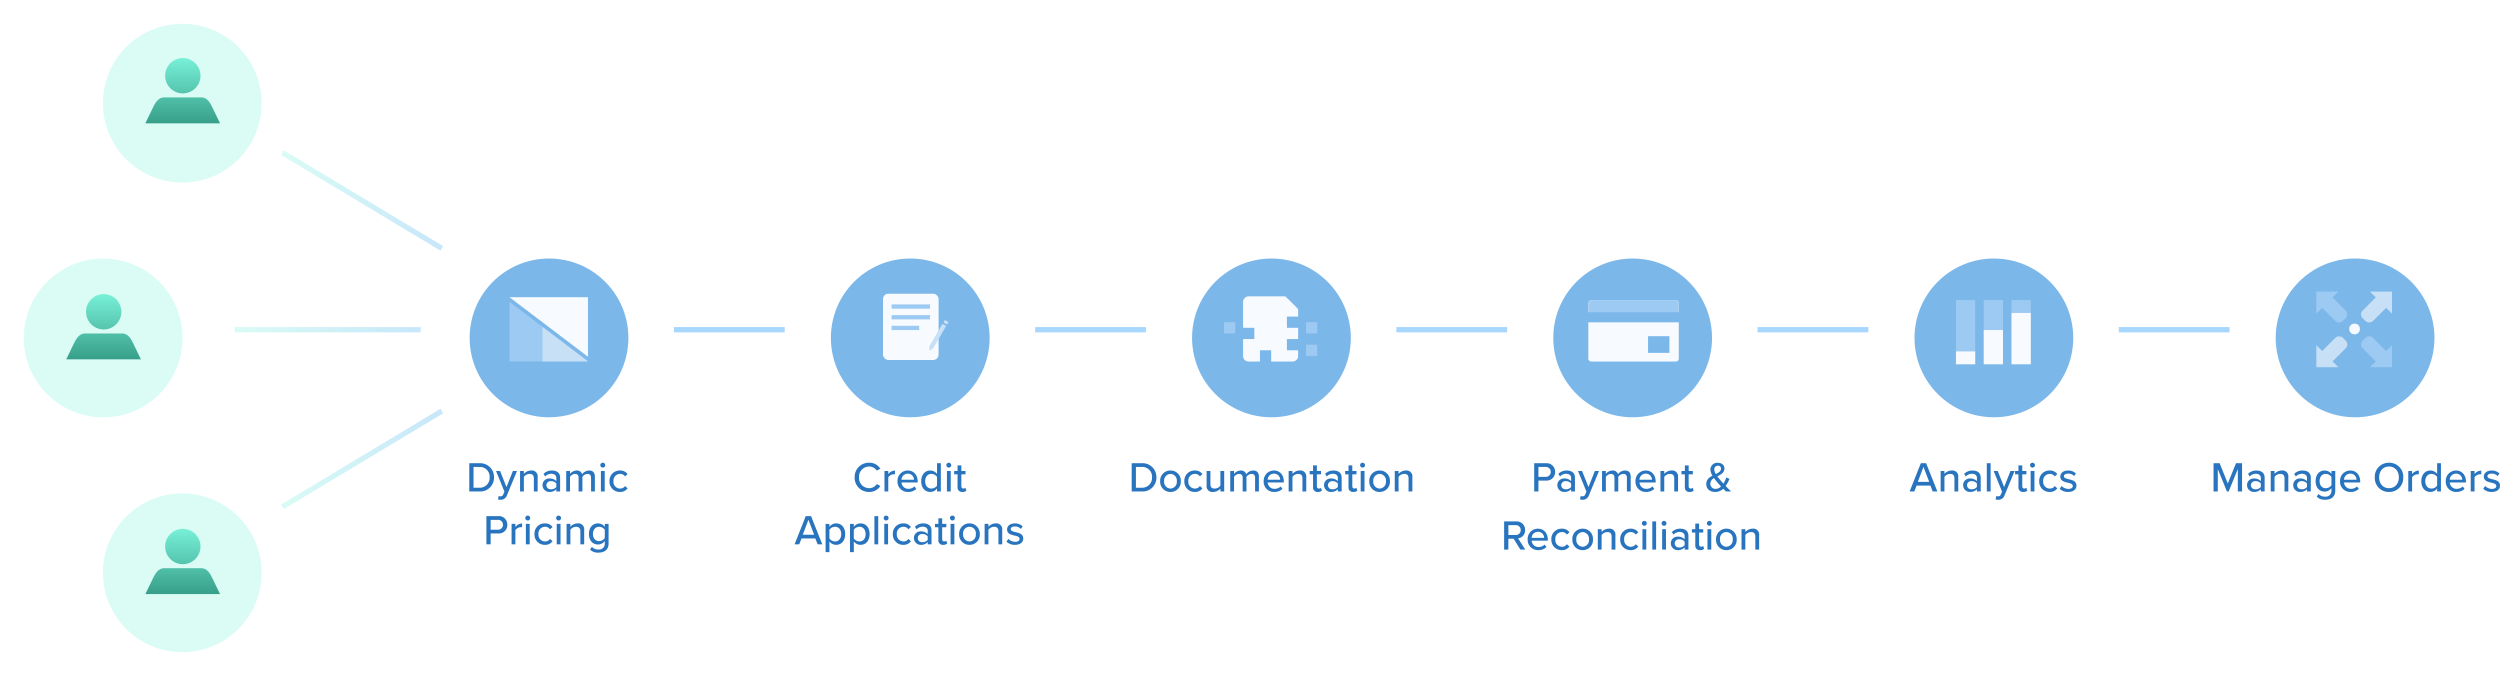 <svg xmlns="http://www.w3.org/2000/svg" xmlns:xlink="http://www.w3.org/1999/xlink" width="945.453" height="255.642" viewBox="0 0 945.453 255.642">
  <defs>
    <filter id="Ellipse_460" x="29.923" y="0" width="78.04" height="78.04" filterUnits="userSpaceOnUse">
      <feOffset dy="3" input="SourceAlpha"/>
      <feGaussianBlur stdDeviation="3" result="blur"/>
      <feFlood flood-color="#09b793" flood-opacity="0.255"/>
      <feComposite operator="in" in2="blur"/>
      <feComposite in="SourceGraphic"/>
    </filter>
    <filter id="Ellipse_461" x="0" y="88.802" width="78.04" height="78.04" filterUnits="userSpaceOnUse">
      <feOffset dy="3" input="SourceAlpha"/>
      <feGaussianBlur stdDeviation="3" result="blur-2"/>
      <feFlood flood-color="#09b793" flood-opacity="0.255"/>
      <feComposite operator="in" in2="blur-2"/>
      <feComposite in="SourceGraphic"/>
    </filter>
    <filter id="Ellipse_464" x="168.614" y="88.772" width="78.04" height="78.04" filterUnits="userSpaceOnUse">
      <feOffset dy="3" input="SourceAlpha"/>
      <feGaussianBlur stdDeviation="3" result="blur-3"/>
      <feFlood flood-color="#0f3e67" flood-opacity="0.282"/>
      <feComposite operator="in" in2="blur-3"/>
      <feComposite in="SourceGraphic"/>
    </filter>
    <filter id="Ellipse_467" x="305.217" y="88.772" width="78.04" height="78.04" filterUnits="userSpaceOnUse">
      <feOffset dy="3" input="SourceAlpha"/>
      <feGaussianBlur stdDeviation="3" result="blur-4"/>
      <feFlood flood-color="#0f3e67" flood-opacity="0.282"/>
      <feComposite operator="in" in2="blur-4"/>
      <feComposite in="SourceGraphic"/>
    </filter>
    <filter id="Ellipse_468" x="441.821" y="88.772" width="78.04" height="78.04" filterUnits="userSpaceOnUse">
      <feOffset dy="3" input="SourceAlpha"/>
      <feGaussianBlur stdDeviation="3" result="blur-5"/>
      <feFlood flood-color="#0f3e67" flood-opacity="0.282"/>
      <feComposite operator="in" in2="blur-5"/>
      <feComposite in="SourceGraphic"/>
    </filter>
    <filter id="Ellipse_469" x="578.424" y="88.772" width="78.04" height="78.04" filterUnits="userSpaceOnUse">
      <feOffset dy="3" input="SourceAlpha"/>
      <feGaussianBlur stdDeviation="3" result="blur-6"/>
      <feFlood flood-color="#0f3e67" flood-opacity="0.282"/>
      <feComposite operator="in" in2="blur-6"/>
      <feComposite in="SourceGraphic"/>
    </filter>
    <filter id="Ellipse_470" x="715.028" y="88.772" width="78.04" height="78.04" filterUnits="userSpaceOnUse">
      <feOffset dy="3" input="SourceAlpha"/>
      <feGaussianBlur stdDeviation="3" result="blur-7"/>
      <feFlood flood-color="#0f3e67" flood-opacity="0.282"/>
      <feComposite operator="in" in2="blur-7"/>
      <feComposite in="SourceGraphic"/>
    </filter>
    <filter id="Ellipse_471" x="851.632" y="88.772" width="78.04" height="78.04" filterUnits="userSpaceOnUse">
      <feOffset dy="3" input="SourceAlpha"/>
      <feGaussianBlur stdDeviation="3" result="blur-8"/>
      <feFlood flood-color="#0f3e67" flood-opacity="0.282"/>
      <feComposite operator="in" in2="blur-8"/>
      <feComposite in="SourceGraphic"/>
    </filter>
    <filter id="Ellipse_462" x="29.923" y="177.602" width="78.04" height="78.04" filterUnits="userSpaceOnUse">
      <feOffset dy="3" input="SourceAlpha"/>
      <feGaussianBlur stdDeviation="3" result="blur-9"/>
      <feFlood flood-color="#09b793" flood-opacity="0.255"/>
      <feComposite operator="in" in2="blur-9"/>
      <feComposite in="SourceGraphic"/>
    </filter>
    <linearGradient id="linear-gradient" x1="0.5" x2="0.5" y2="1" gradientUnits="objectBoundingBox">
      <stop offset="0" stop-color="#78f0d8"/>
      <stop offset="1" stop-color="#379f89"/>
    </linearGradient>
    <linearGradient id="linear-gradient-4" x1="-0.027" y1="0.5" x2="1.026" y2="0.5" gradientUnits="objectBoundingBox">
      <stop offset="0" stop-color="#dafcf5"/>
      <stop offset="1" stop-color="#c7e6fa"/>
    </linearGradient>
    <clipPath id="clip-path">
      <rect id="Rectangle_3333" data-name="Rectangle 3333" width="17.965" height="26.8" transform="translate(0 0)" fill="#c8e0f5" stroke="#707070" stroke-width="1"/>
    </clipPath>
  </defs>
  <g id="Group_2764" data-name="Group 2764" transform="translate(-244.971 -2419.144)">
    <g transform="matrix(1, 0, 0, 1, 244.97, 2419.14)" filter="url(#Ellipse_460)">
      <ellipse id="Ellipse_460-2" data-name="Ellipse 460" cx="30.02" cy="30.02" rx="30.02" ry="30.02" transform="translate(38.92 6)" fill="#dafcf5"/>
    </g>
    <g transform="matrix(1, 0, 0, 1, 244.97, 2419.14)" filter="url(#Ellipse_461)">
      <ellipse id="Ellipse_461-2" data-name="Ellipse 461" cx="30.02" cy="30.02" rx="30.02" ry="30.02" transform="translate(9 94.8)" fill="#dafcf5"/>
    </g>
    <g transform="matrix(1, 0, 0, 1, 244.97, 2419.14)" filter="url(#Ellipse_464)">
      <ellipse id="Ellipse_464-2" data-name="Ellipse 464" cx="30.02" cy="30.02" rx="30.02" ry="30.02" transform="translate(177.61 94.77)" fill="#7cb7ea"/>
    </g>
    <g transform="matrix(1, 0, 0, 1, 244.97, 2419.14)" filter="url(#Ellipse_467)">
      <ellipse id="Ellipse_467-2" data-name="Ellipse 467" cx="30.02" cy="30.02" rx="30.02" ry="30.02" transform="translate(314.22 94.77)" fill="#7cb7ea"/>
    </g>
    <g transform="matrix(1, 0, 0, 1, 244.97, 2419.14)" filter="url(#Ellipse_468)">
      <ellipse id="Ellipse_468-2" data-name="Ellipse 468" cx="30.02" cy="30.02" rx="30.02" ry="30.02" transform="translate(450.82 94.77)" fill="#7cb7ea"/>
    </g>
    <g transform="matrix(1, 0, 0, 1, 244.97, 2419.14)" filter="url(#Ellipse_469)">
      <ellipse id="Ellipse_469-2" data-name="Ellipse 469" cx="30.02" cy="30.02" rx="30.02" ry="30.02" transform="translate(587.42 94.77)" fill="#7cb7ea"/>
    </g>
    <g transform="matrix(1, 0, 0, 1, 244.97, 2419.14)" filter="url(#Ellipse_470)">
      <ellipse id="Ellipse_470-2" data-name="Ellipse 470" cx="30.02" cy="30.02" rx="30.02" ry="30.02" transform="translate(724.03 94.77)" fill="#7cb7ea"/>
    </g>
    <g transform="matrix(1, 0, 0, 1, 244.97, 2419.14)" filter="url(#Ellipse_471)">
      <ellipse id="Ellipse_471-2" data-name="Ellipse 471" cx="30.02" cy="30.02" rx="30.02" ry="30.02" transform="translate(860.63 94.77)" fill="#7cb7ea"/>
    </g>
    <g transform="matrix(1, 0, 0, 1, 244.97, 2419.14)" filter="url(#Ellipse_462)">
      <ellipse id="Ellipse_462-2" data-name="Ellipse 462" cx="30.02" cy="30.02" rx="30.02" ry="30.02" transform="translate(38.92 183.6)" fill="#dafcf5"/>
    </g>
    <g id="noun_User_2229485" transform="translate(299.943 2619.144)">
      <g id="Group_2633" data-name="Group 2633" transform="translate(0 0)">
        <path id="Path_1941" data-name="Path 1941" d="M22.164,28a6.681,6.681,0,1,1-6.681,6.681A6.672,6.672,0,0,1,22.164,28ZM15.216,42.877H29.023c2.672,0,3.652,2.405,4.81,4.81l2.405,4.989H8l2.405-4.989C11.563,45.282,12.632,42.877,15.216,42.877Z" transform="translate(-8 -28)" fill-rule="evenodd" fill="url(#linear-gradient)"/>
      </g>
    </g>
    <g id="noun_User_2229485-2" data-name="noun_User_2229485" transform="translate(270.02 2530.372)">
      <g id="Group_2633-2" data-name="Group 2633" transform="translate(0 0)">
        <path id="Path_1941-2" data-name="Path 1941" d="M22.164,28a6.681,6.681,0,1,1-6.681,6.681A6.672,6.672,0,0,1,22.164,28ZM15.216,42.877H29.023c2.672,0,3.652,2.405,4.81,4.81l2.405,4.989H8l2.405-4.989C11.563,45.282,12.632,42.877,15.216,42.877Z" transform="translate(-8 -28)" fill-rule="evenodd" fill="url(#linear-gradient)"/>
      </g>
    </g>
    <g id="noun_User_2229485-3" data-name="noun_User_2229485" transform="translate(299.943 2441.101)">
      <g id="Group_2633-3" data-name="Group 2633" transform="translate(0 0)">
        <path id="Path_1941-3" data-name="Path 1941" d="M22.164,28a6.681,6.681,0,1,1-6.681,6.681A6.672,6.672,0,0,1,22.164,28ZM15.216,42.877H29.023c2.672,0,3.652,2.405,4.81,4.81l2.405,4.989H8l2.405-4.989C11.563,45.282,12.632,42.877,15.216,42.877Z" transform="translate(-8 -28)" fill-rule="evenodd" fill="url(#linear-gradient)"/>
      </g>
    </g>
    <rect id="Rectangle_3429" data-name="Rectangle 3429" width="70.32" height="1.995" transform="translate(333.766 2542.842)" fill="url(#linear-gradient-4)"/>
    <rect id="Rectangle_3463" data-name="Rectangle 3463" width="41.893" height="1.995" transform="translate(499.841 2542.842)" fill="#a7d6ff"/>
    <rect id="Rectangle_3464" data-name="Rectangle 3464" width="41.893" height="1.995" transform="translate(636.444 2542.842)" fill="#a7d6ff"/>
    <rect id="Rectangle_3465" data-name="Rectangle 3465" width="41.893" height="1.995" transform="translate(773.048 2542.842)" fill="#a7d6ff"/>
    <rect id="Rectangle_3466" data-name="Rectangle 3466" width="41.893" height="1.995" transform="translate(909.651 2542.842)" fill="#a7d6ff"/>
    <rect id="Rectangle_3467" data-name="Rectangle 3467" width="41.893" height="1.995" transform="translate(1046.255 2542.842)" fill="#a7d6ff"/>
    <rect id="Rectangle_3430" data-name="Rectangle 3430" width="70.32" height="1.995" transform="translate(352.269 2476.001) rotate(31)" fill="url(#linear-gradient-4)"/>
    <rect id="Rectangle_3431" data-name="Rectangle 3431" width="70.32" height="1.995" transform="translate(351.241 2609.968) rotate(-31)" fill="url(#linear-gradient-4)"/>
    <path id="Path_1803" data-name="Path 1803" d="M0,0,29.684,22.519H0Z" transform="translate(437.643 2533.294)" fill="#9dcaf2"/>
    <path id="Path_1805" data-name="Path 1805" d="M0,0,29.684,22.519H0Z" transform="translate(467.326 2554.062) rotate(180)" fill="#f7fbff"/>
    <g id="Mask_Group_74" data-name="Mask Group 74" transform="translate(450.141 2530.223)" clip-path="url(#clip-path)">
      <path id="Path_1804" data-name="Path 1804" d="M0,0,29.684,22.519H0Z" transform="translate(-12.498 3.071)" fill="#c8e0f5"/>
    </g>
    <rect id="Rectangle_3473" data-name="Rectangle 3473" width="21.016" height="25.057" rx="2" transform="translate(578.91 2530.223)" fill="#f7fbff"/>
    <g id="noun_form_25603" transform="translate(596.417 2540.16)">
      <g id="Group_2673" data-name="Group 2673" transform="translate(0 0)">
        <path id="Path_1967" data-name="Path 1967" d="M87.52,26.2l-.376.655-.162.283,1.394.8.162-.282L88.915,27Z" transform="translate(-81.63 -26.201)" fill="#c8e0f5"/>
        <path id="Path_1968" data-name="Path 1968" d="M60,42.079v1.669l1.433-.868,4.935-8.54-1.394-.8Z" transform="translate(-60 -32.083)" fill="#c8e0f5"/>
      </g>
    </g>
    <rect id="Rectangle_3474" data-name="Rectangle 3474" width="14.549" height="1.617" transform="translate(582.143 2534.265)" fill="#9dcaf2"/>
    <rect id="Rectangle_3477" data-name="Rectangle 3477" width="10.445" height="1.617" transform="translate(582.143 2542.348)" fill="#9dcaf2"/>
    <rect id="Rectangle_3475" data-name="Rectangle 3475" width="14.549" height="1.617" transform="translate(582.143 2538.306)" fill="#9dcaf2"/>
    <g id="Group_2581" data-name="Group 2581" transform="translate(707.862 2525.989)">
      <rect id="Rectangle_3336" data-name="Rectangle 3336" width="24.642" height="20.818" rx="2" transform="translate(28.041 5.232) rotate(90)" fill="#f7fbff"/>
      <rect id="Rectangle_3337" data-name="Rectangle 3337" width="5.098" height="4.249" transform="translate(23.792 21.376)" fill="#7cb7ea"/>
      <rect id="Rectangle_3342" data-name="Rectangle 3342" width="4.249" height="5.523" transform="translate(13.596 25.625)" fill="#7cb7ea"/>
      <rect id="Rectangle_3339" data-name="Rectangle 3339" width="4.673" height="4.249" transform="translate(6.798 17.128)" fill="#7cb7ea"/>
      <rect id="Rectangle_3341" data-name="Rectangle 3341" width="4.249" height="4.249" transform="translate(0 15.003)" fill="#9dcaf2"/>
      <rect id="Rectangle_3340" data-name="Rectangle 3340" width="4.673" height="4.249" transform="translate(23.792 12.879)" fill="#7cb7ea"/>
      <rect id="Rectangle_3344" data-name="Rectangle 3344" width="4.249" height="4.249" transform="translate(31.015 15.003)" fill="#9dcaf2"/>
      <rect id="Rectangle_3345" data-name="Rectangle 3345" width="4.249" height="4.249" transform="translate(31.015 23.501)" fill="#9dcaf2"/>
      <rect id="Rectangle_3343" data-name="Rectangle 3343" width="8.072" height="6.798" transform="translate(27.616 0) rotate(45)" fill="#7cb7ea"/>
    </g>
    <g id="noun_payment_1749772" transform="translate(845.651 2532.648)">
      <g id="Group_2674" data-name="Group 2674" transform="translate(0 0)">
        <path id="Path_1969" data-name="Path 1969" d="M6.1,19.455h32a1.1,1.1,0,0,1,1.1,1.1v3.415H5V20.556a1.1,1.1,0,0,1,1.1-1.1ZM27.582,33.1h8.083v6.287H27.582ZM39.2,27.863V41.571a1.1,1.1,0,0,1-1.1,1.1H6.1a1.1,1.1,0,0,1-1.1-1.1V27.863H39.2Z" transform="translate(-5.001 -19.455)" fill="#f7fbff" fill-rule="evenodd"/>
      </g>
    </g>
    <g id="noun_payment_1749772-2" data-name="noun_payment_1749772" transform="translate(845.651 2532.648)">
      <g id="Group_2674-2" data-name="Group 2674" transform="translate(0 0)">
        <path id="Path_1969-2" data-name="Path 1969" d="M6.1,19.455h32a1.1,1.1,0,0,1,1.1,1.1v3.415H5V20.556a1.1,1.1,0,0,1,1.1-1.1Z" transform="translate(-5.001 -19.455)" fill="#9dcaf2" fill-rule="evenodd"/>
      </g>
    </g>
    <rect id="Rectangle_3478" data-name="Rectangle 3478" width="7.275" height="24.249" transform="translate(984.679 2532.648)" fill="#9dcaf2"/>
    <rect id="Rectangle_3483" data-name="Rectangle 3483" width="7.275" height="4.85" transform="translate(984.679 2552.048)" fill="#f7fbff"/>
    <rect id="Rectangle_3479" data-name="Rectangle 3479" width="7.275" height="24.249" transform="translate(995.187 2532.648)" fill="#9dcaf2"/>
    <rect id="Rectangle_3482" data-name="Rectangle 3482" width="7.275" height="12.933" transform="translate(995.187 2543.964)" fill="#f7fbff"/>
    <rect id="Rectangle_3480" data-name="Rectangle 3480" width="7.275" height="24.249" transform="translate(1005.695 2532.648)" fill="#9dcaf2"/>
    <rect id="Rectangle_3481" data-name="Rectangle 3481" width="7.275" height="19.399" transform="translate(1005.695 2537.498)" fill="#f7fbff"/>
    <g id="Group_2643" data-name="Group 2643" transform="translate(1149.573 2541.96) rotate(180)">
      <path id="Path_1962" data-name="Path 1962" d="M0,0,8.341,8.341H0Z" transform="translate(0 4.203)" fill="#c8e0f5"/>
      <rect id="Rectangle_3447" data-name="Rectangle 3447" width="11.121" height="5.56" rx="2" transform="translate(0.748 7.864) rotate(-45)" fill="#c8e0f5"/>
    </g>
    <g id="Group_2644" data-name="Group 2644" transform="translate(1137.029 2558.024) rotate(-90)">
      <path id="Path_1962-2" data-name="Path 1962" d="M0,0,8.341,8.341H0Z" transform="translate(0 4.203)" fill="#9dcaf2"/>
      <rect id="Rectangle_3447-2" data-name="Rectangle 3447" width="11.121" height="5.561" rx="2" transform="translate(0.748 7.864) rotate(-45)" fill="#9dcaf2"/>
    </g>
    <g id="Group_2645" data-name="Group 2645" transform="translate(1120.965 2545.479)">
      <path id="Path_1962-3" data-name="Path 1962" d="M0,0,8.341,8.341H0Z" transform="translate(0 4.203)" fill="#c8e0f5"/>
      <rect id="Rectangle_3447-3" data-name="Rectangle 3447" width="11.121" height="5.56" rx="2" transform="translate(0.748 7.864) rotate(-45)" fill="#c8e0f5"/>
    </g>
    <g id="Group_2646" data-name="Group 2646" transform="translate(1133.509 2529.416) rotate(90)">
      <path id="Path_1962-4" data-name="Path 1962" d="M0,0,8.341,8.341H0Z" transform="translate(0 4.203)" fill="#9dcaf2"/>
      <rect id="Rectangle_3447-4" data-name="Rectangle 3447" width="11.121" height="5.561" rx="2" transform="translate(0.748 7.864) rotate(-45)" fill="#9dcaf2"/>
    </g>
    <circle id="Ellipse_474" data-name="Ellipse 474" cx="2.021" cy="2.021" r="2.021" transform="translate(1133.407 2541.54)" fill="#f7fbff"/>
    <path id="Path_2779" data-name="Path 2779" d="M-29.552,0h3.808a5.189,5.189,0,0,0,5.536-5.328,5.211,5.211,0,0,0-5.536-5.344h-3.808Zm1.6-1.408V-9.264h2.208a3.689,3.689,0,0,1,3.888,3.936,3.719,3.719,0,0,1-3.888,3.92Zm9.488,3.136-.224,1.3a4.162,4.162,0,0,0,.9.112,2.442,2.442,0,0,0,2.464-1.664l3.808-9.2h-1.552l-2.416,6.064L-17.9-7.728H-19.44L-16.256.08-16.7,1.1a1.068,1.068,0,0,1-1.12.752A1.756,1.756,0,0,1-18.464,1.728ZM-5.136,0H-3.7V-5.424a2.221,2.221,0,0,0-2.48-2.5A3.685,3.685,0,0,0-8.912-6.64V-7.728h-1.44V0h1.44V-5.52A2.761,2.761,0,0,1-6.784-6.64c.992,0,1.648.416,1.648,1.7Zm8.5,0H4.8V-5.216c0-1.968-1.424-2.7-3.1-2.7A4.344,4.344,0,0,0-1.472-6.656l.624.992a3.162,3.162,0,0,1,2.32-1.024c1.1,0,1.888.576,1.888,1.536v1.28A3.223,3.223,0,0,0,.832-4.9,2.494,2.494,0,0,0-1.856-2.368,2.568,2.568,0,0,0,.832.192,3.313,3.313,0,0,0,3.36-.848Zm0-1.7a2.448,2.448,0,0,1-1.984.88A1.6,1.6,0,0,1-.4-2.352,1.6,1.6,0,0,1,1.376-3.888a2.448,2.448,0,0,1,1.984.88ZM16.5,0h1.44V-5.584c0-1.552-.768-2.336-2.192-2.336a3.242,3.242,0,0,0-2.608,1.44,2,2,0,0,0-2.1-1.44,3.345,3.345,0,0,0-2.5,1.28V-7.728H7.1V0h1.44V-5.52a2.525,2.525,0,0,1,1.888-1.12c.976,0,1.36.592,1.36,1.488V0h1.44V-5.536a2.488,2.488,0,0,1,1.92-1.1c.944,0,1.344.592,1.344,1.488Zm4.432-9.024a.915.915,0,0,0,.928-.912.929.929,0,0,0-.928-.928A.939.939,0,0,0,20-9.936.925.925,0,0,0,20.928-9.024ZM20.224,0h1.44V-7.728h-1.44Zm3.248-3.872A3.858,3.858,0,0,0,27.408.192a3.376,3.376,0,0,0,2.9-1.36l-.96-.88a2.2,2.2,0,0,1-1.872.96,2.529,2.529,0,0,1-2.5-2.784,2.515,2.515,0,0,1,2.5-2.768,2.158,2.158,0,0,1,1.872.96l.96-.88a3.376,3.376,0,0,0-2.9-1.36A3.845,3.845,0,0,0,23.472-3.872ZM-23.08,20h1.6V15.888h2.9a3.192,3.192,0,0,0,3.408-3.28,3.183,3.183,0,0,0-3.408-3.28h-4.5Zm6.256-7.392a1.832,1.832,0,0,1-1.968,1.872H-21.48V10.736h2.688A1.832,1.832,0,0,1-16.824,12.608ZM-13.56,20h1.44V14.624a2.73,2.73,0,0,1,2.032-1.12,2.266,2.266,0,0,1,.5.048V12.1a3.283,3.283,0,0,0-2.528,1.36V12.272h-1.44Zm6.112-9.024a.915.915,0,0,0,.928-.912.929.929,0,0,0-.928-.928.939.939,0,0,0-.928.928A.925.925,0,0,0-7.448,10.976ZM-8.152,20h1.44V12.272h-1.44ZM-4.9,16.128A3.858,3.858,0,0,0-.968,20.192a3.376,3.376,0,0,0,2.9-1.36l-.96-.88a2.2,2.2,0,0,1-1.872.96,2.529,2.529,0,0,1-2.5-2.784A2.515,2.515,0,0,1-.9,13.36a2.158,2.158,0,0,1,1.872.96l.96-.88a3.376,3.376,0,0,0-2.9-1.36A3.845,3.845,0,0,0-4.9,16.128Zm9.12-5.152a.915.915,0,0,0,.928-.912.929.929,0,0,0-.928-.928.939.939,0,0,0-.928.928A.925.925,0,0,0,4.216,10.976ZM3.512,20h1.44V12.272H3.512Zm8.944,0H13.9V14.576a2.221,2.221,0,0,0-2.48-2.5A3.685,3.685,0,0,0,8.68,13.36V12.272H7.24V20H8.68V14.48a2.761,2.761,0,0,1,2.128-1.12c.992,0,1.648.416,1.648,1.7Zm3.664,1.984a4.154,4.154,0,0,0,3.168,1.152c1.9,0,3.84-.784,3.84-3.44V12.272h-1.44v1.12a3.155,3.155,0,0,0-2.544-1.312c-2,0-3.44,1.5-3.44,3.984,0,2.528,1.44,4,3.44,4a3.257,3.257,0,0,0,2.544-1.328v1.008a2.135,2.135,0,0,1-2.4,2.208,3.015,3.015,0,0,1-2.48-1.024Zm5.568-4.352a2.708,2.708,0,0,1-2.144,1.152c-1.44,0-2.336-1.12-2.336-2.72,0-1.584.9-2.7,2.336-2.7A2.694,2.694,0,0,1,21.688,14.5Z" transform="translate(452 2605)" fill="#2974bf"/>
    <path id="Path_2780" data-name="Path 2780" d="M-15.344.192A4.846,4.846,0,0,0-11.1-2.064l-1.36-.72a3.383,3.383,0,0,1-2.88,1.552,3.863,3.863,0,0,1-3.824-4.1,3.854,3.854,0,0,1,3.824-4.1,3.383,3.383,0,0,1,2.88,1.552l1.36-.72a4.826,4.826,0,0,0-4.24-2.256,5.344,5.344,0,0,0-5.472,5.52A5.344,5.344,0,0,0-15.344.192ZM-9.536,0H-8.1V-5.376A2.73,2.73,0,0,1-6.064-6.5a2.266,2.266,0,0,1,.5.048V-7.9A3.283,3.283,0,0,0-8.1-6.544V-7.728h-1.44Zm4.928-3.872a3.865,3.865,0,0,0,4,4.064A4.347,4.347,0,0,0,2.5-.96L1.824-1.9A3.285,3.285,0,0,1-.464-.992a2.534,2.534,0,0,1-2.624-2.4H3.024v-.352c0-2.368-1.44-4.176-3.76-4.176A3.886,3.886,0,0,0-4.608-3.872ZM-.736-6.736a2.286,2.286,0,0,1,2.352,2.3H-3.1A2.367,2.367,0,0,1-.736-6.736ZM10.336,0h1.44V-10.672h-1.44v4.064A3.148,3.148,0,0,0,7.808-7.92c-2.016,0-3.456,1.584-3.456,4.064,0,2.528,1.44,4.048,3.456,4.048a3.2,3.2,0,0,0,2.528-1.3Zm0-2.208a2.657,2.657,0,0,1-2.144,1.12c-1.44,0-2.336-1.168-2.336-2.768,0-1.616.9-2.784,2.336-2.784A2.67,2.67,0,0,1,10.336-5.5Zm4.448-6.816a.915.915,0,0,0,.928-.912.929.929,0,0,0-.928-.928.939.939,0,0,0-.928.928A.925.925,0,0,0,14.784-9.024ZM14.08,0h1.44V-7.728H14.08Zm5.856.192a2.051,2.051,0,0,0,1.5-.5l-.368-1.088a1.108,1.108,0,0,1-.784.3c-.5,0-.752-.4-.752-.944V-6.464H21.1V-7.728H19.536V-9.84H18.1v2.112h-1.28v1.264H18.1v4.752A1.681,1.681,0,0,0,19.936.192ZM-34.816,20h1.76L-37.3,9.328h-2L-43.536,20h1.76l.864-2.208h5.232ZM-38.3,10.72l2.16,5.648h-4.3Zm7.936,12.224V18.88a3.083,3.083,0,0,0,2.528,1.312c2.016,0,3.44-1.536,3.44-4.064s-1.424-4.048-3.44-4.048a3.149,3.149,0,0,0-2.528,1.3v-1.1h-1.44V22.944Zm4.464-6.816c0,1.616-.88,2.784-2.32,2.784a2.689,2.689,0,0,1-2.144-1.136V14.5a2.647,2.647,0,0,1,2.144-1.136C-26.784,13.36-25.9,14.528-25.9,16.128Zm4.768,6.816V18.88a3.083,3.083,0,0,0,2.528,1.312c2.016,0,3.44-1.536,3.44-4.064s-1.424-4.048-3.44-4.048a3.149,3.149,0,0,0-2.528,1.3v-1.1h-1.44V22.944Zm4.464-6.816c0,1.616-.88,2.784-2.32,2.784a2.689,2.689,0,0,1-2.144-1.136V14.5a2.647,2.647,0,0,1,2.144-1.136C-17.552,13.36-16.672,14.528-16.672,16.128ZM-13.344,20h1.44V9.328h-1.44Zm4.432-9.024a.915.915,0,0,0,.928-.912.929.929,0,0,0-.928-.928.939.939,0,0,0-.928.928A.925.925,0,0,0-8.912,10.976ZM-9.616,20h1.44V12.272h-1.44Zm3.248-3.872a3.858,3.858,0,0,0,3.936,4.064,3.376,3.376,0,0,0,2.9-1.36l-.96-.88a2.2,2.2,0,0,1-1.872.96,2.529,2.529,0,0,1-2.5-2.784,2.515,2.515,0,0,1,2.5-2.768A2.158,2.158,0,0,1-.5,14.32l.96-.88a3.376,3.376,0,0,0-2.9-1.36A3.845,3.845,0,0,0-6.368,16.128ZM6.816,20h1.44V14.784c0-1.968-1.424-2.7-3.1-2.7a4.344,4.344,0,0,0-3.168,1.264l.624.992a3.162,3.162,0,0,1,2.32-1.024c1.1,0,1.888.576,1.888,1.536v1.28A3.223,3.223,0,0,0,4.288,15.1,2.494,2.494,0,0,0,1.6,17.632a2.568,2.568,0,0,0,2.688,2.56,3.313,3.313,0,0,0,2.528-1.04Zm0-1.7a2.448,2.448,0,0,1-1.984.88,1.552,1.552,0,1,1,0-3.072,2.448,2.448,0,0,1,1.984.88Zm5.872,1.888a2.051,2.051,0,0,0,1.5-.5l-.368-1.088a1.108,1.108,0,0,1-.784.3c-.5,0-.752-.4-.752-.944V13.536h1.568V12.272H12.288V10.16h-1.44v2.112H9.568v1.264h1.28v4.752A1.681,1.681,0,0,0,12.688,20.192Zm3.472-9.216a.915.915,0,0,0,.928-.912.929.929,0,0,0-.928-.928.939.939,0,0,0-.928.928A.925.925,0,0,0,16.16,10.976ZM15.456,20H16.9V12.272h-1.44Zm7.152.192a3.831,3.831,0,0,0,3.9-4.064,3.907,3.907,0,1,0-7.808,0A3.84,3.84,0,0,0,22.608,20.192Zm0-1.28a2.517,2.517,0,0,1-2.4-2.784,2.424,2.424,0,1,1,4.8,0A2.508,2.508,0,0,1,22.608,18.912ZM33.552,20h1.44V14.576a2.221,2.221,0,0,0-2.48-2.5,3.685,3.685,0,0,0-2.736,1.28V12.272h-1.44V20h1.44V14.48A2.761,2.761,0,0,1,31.9,13.36c.992,0,1.648.416,1.648,1.7Zm3.056-1.008a4.4,4.4,0,0,0,3.216,1.2c2.032,0,3.12-1.04,3.12-2.368,0-1.776-1.6-2.144-2.944-2.448-.96-.224-1.792-.448-1.792-1.12,0-.624.608-1.008,1.584-1.008a3.012,3.012,0,0,1,2.288.944l.64-1.008a4.136,4.136,0,0,0-2.944-1.1c-1.888,0-2.944,1.056-2.944,2.288,0,1.664,1.536,2.016,2.848,2.32.992.224,1.872.48,1.872,1.248,0,.656-.576,1.1-1.664,1.1a3.744,3.744,0,0,1-2.592-1.1Z" transform="translate(589 2605)" fill="#2974bf"/>
    <path id="Path_2781" data-name="Path 2781" d="M-53.048,0h3.808A5.189,5.189,0,0,0-43.7-5.328a5.211,5.211,0,0,0-5.536-5.344h-3.808Zm1.6-1.408V-9.264h2.208a3.689,3.689,0,0,1,3.888,3.936,3.719,3.719,0,0,1-3.888,3.92Zm13.072,1.6a3.831,3.831,0,0,0,3.9-4.064,3.827,3.827,0,0,0-3.9-4.048,3.836,3.836,0,0,0-3.9,4.048A3.84,3.84,0,0,0-38.376.192Zm0-1.28a2.517,2.517,0,0,1-2.4-2.784,2.512,2.512,0,0,1,2.4-2.768,2.5,2.5,0,0,1,2.4,2.768A2.508,2.508,0,0,1-38.376-1.088Zm5.248-2.784A3.858,3.858,0,0,0-29.192.192a3.376,3.376,0,0,0,2.9-1.36l-.96-.88a2.2,2.2,0,0,1-1.872.96,2.529,2.529,0,0,1-2.5-2.784,2.515,2.515,0,0,1,2.5-2.768,2.158,2.158,0,0,1,1.872.96l.96-.88a3.376,3.376,0,0,0-2.9-1.36A3.845,3.845,0,0,0-33.128-3.872ZM-19.5,0h1.44V-7.728H-19.5v5.552A2.793,2.793,0,0,1-21.64-1.088c-.992,0-1.632-.384-1.632-1.664V-7.728h-1.44v5.456A2.18,2.18,0,0,0-22.248.192,3.818,3.818,0,0,0-19.5-1.056Zm13.12,0h1.44V-5.584c0-1.552-.768-2.336-2.192-2.336A3.242,3.242,0,0,0-9.736-6.48a2,2,0,0,0-2.1-1.44,3.345,3.345,0,0,0-2.5,1.28V-7.728h-1.44V0h1.44V-5.52A2.525,2.525,0,0,1-12.44-6.64c.976,0,1.36.592,1.36,1.488V0h1.44V-5.536a2.488,2.488,0,0,1,1.92-1.1c.944,0,1.344.592,1.344,1.488Zm3.248-3.872a3.865,3.865,0,0,0,4,4.064A4.347,4.347,0,0,0,3.976-.96L3.3-1.9a3.285,3.285,0,0,1-2.288.912,2.534,2.534,0,0,1-2.624-2.4H4.5v-.352C4.5-6.112,3.064-7.92.744-7.92A3.886,3.886,0,0,0-3.128-3.872ZM.744-6.736A2.286,2.286,0,0,1,3.1-4.432h-4.72A2.367,2.367,0,0,1,.744-6.736ZM11.528,0h1.44V-5.424a2.221,2.221,0,0,0-2.48-2.5A3.685,3.685,0,0,0,7.752-6.64V-7.728H6.312V0h1.44V-5.52A2.761,2.761,0,0,1,9.88-6.64c.992,0,1.648.416,1.648,1.7Zm5.856.192a2.051,2.051,0,0,0,1.5-.5L18.52-1.392a1.108,1.108,0,0,1-.784.3c-.5,0-.752-.4-.752-.944V-6.464h1.568V-7.728H16.984V-9.84h-1.44v2.112h-1.28v1.264h1.28v4.752A1.681,1.681,0,0,0,17.384.192ZM24.92,0h1.44V-5.216c0-1.968-1.424-2.7-3.1-2.7a4.344,4.344,0,0,0-3.168,1.264l.624.992a3.162,3.162,0,0,1,2.32-1.024c1.1,0,1.888.576,1.888,1.536v1.28A3.223,3.223,0,0,0,22.392-4.9,2.494,2.494,0,0,0,19.7-2.368,2.568,2.568,0,0,0,22.392.192,3.313,3.313,0,0,0,24.92-.848Zm0-1.7a2.448,2.448,0,0,1-1.984.88A1.6,1.6,0,0,1,21.16-2.352a1.6,1.6,0,0,1,1.776-1.536,2.448,2.448,0,0,1,1.984.88ZM30.792.192a2.051,2.051,0,0,0,1.5-.5l-.368-1.088a1.108,1.108,0,0,1-.784.3c-.5,0-.752-.4-.752-.944V-6.464H31.96V-7.728H30.392V-9.84h-1.44v2.112h-1.28v1.264h1.28v4.752A1.681,1.681,0,0,0,30.792.192Zm3.472-9.216a.915.915,0,0,0,.928-.912.929.929,0,0,0-.928-.928.939.939,0,0,0-.928.928A.925.925,0,0,0,34.264-9.024ZM33.56,0H35V-7.728H33.56Zm7.152.192a3.831,3.831,0,0,0,3.9-4.064,3.827,3.827,0,0,0-3.9-4.048,3.836,3.836,0,0,0-3.9,4.048A3.84,3.84,0,0,0,40.712.192Zm0-1.28a2.517,2.517,0,0,1-2.4-2.784,2.512,2.512,0,0,1,2.4-2.768,2.5,2.5,0,0,1,2.4,2.768A2.508,2.508,0,0,1,40.712-1.088ZM51.656,0H53.1V-5.424a2.221,2.221,0,0,0-2.48-2.5A3.685,3.685,0,0,0,47.88-6.64V-7.728H46.44V0h1.44V-5.52a2.761,2.761,0,0,1,2.128-1.12c.992,0,1.648.416,1.648,1.7Z" transform="translate(726 2605)" fill="#2974bf"/>
    <path id="Path_2782" data-name="Path 2782" d="M-36.824,0h1.6V-4.112h2.9a3.192,3.192,0,0,0,3.408-3.28,3.183,3.183,0,0,0-3.408-3.28h-4.5Zm6.256-7.392A1.832,1.832,0,0,1-32.536-5.52h-2.688V-9.264h2.688A1.832,1.832,0,0,1-30.568-7.392ZM-22.856,0h1.44V-5.216c0-1.968-1.424-2.7-3.1-2.7a4.344,4.344,0,0,0-3.168,1.264l.624.992a3.162,3.162,0,0,1,2.32-1.024c1.1,0,1.888.576,1.888,1.536v1.28A3.223,3.223,0,0,0-25.384-4.9a2.494,2.494,0,0,0-2.688,2.528A2.568,2.568,0,0,0-25.384.192a3.313,3.313,0,0,0,2.528-1.04Zm0-1.7a2.448,2.448,0,0,1-1.984.88,1.6,1.6,0,0,1-1.776-1.536A1.6,1.6,0,0,1-24.84-3.888a2.448,2.448,0,0,1,1.984.88Zm3.584,3.424-.224,1.3a4.162,4.162,0,0,0,.9.112,2.442,2.442,0,0,0,2.464-1.664l3.808-9.2H-13.88L-16.3-1.664l-2.416-6.064h-1.536L-17.064.08-17.512,1.1a1.068,1.068,0,0,1-1.12.752A1.756,1.756,0,0,1-19.272,1.728ZM-1.768,0h1.44V-5.584C-.328-7.136-1.1-7.92-2.52-7.92A3.242,3.242,0,0,0-5.128-6.48a2,2,0,0,0-2.1-1.44,3.345,3.345,0,0,0-2.5,1.28V-7.728h-1.44V0h1.44V-5.52A2.525,2.525,0,0,1-7.832-6.64c.976,0,1.36.592,1.36,1.488V0h1.44V-5.536a2.488,2.488,0,0,1,1.92-1.1c.944,0,1.344.592,1.344,1.488ZM1.48-3.872a3.865,3.865,0,0,0,4,4.064A4.347,4.347,0,0,0,8.584-.96L7.912-1.9a3.285,3.285,0,0,1-2.288.912A2.534,2.534,0,0,1,3-3.392H9.112v-.352c0-2.368-1.44-4.176-3.76-4.176A3.886,3.886,0,0,0,1.48-3.872ZM5.352-6.736A2.286,2.286,0,0,1,7.7-4.432H2.984A2.367,2.367,0,0,1,5.352-6.736ZM16.136,0h1.44V-5.424a2.221,2.221,0,0,0-2.48-2.5A3.685,3.685,0,0,0,12.36-6.64V-7.728H10.92V0h1.44V-5.52a2.761,2.761,0,0,1,2.128-1.12c.992,0,1.648.416,1.648,1.7Zm5.856.192a2.051,2.051,0,0,0,1.5-.5l-.368-1.088a1.108,1.108,0,0,1-.784.3c-.5,0-.752-.4-.752-.944V-6.464H23.16V-7.728H21.592V-9.84h-1.44v2.112h-1.28v1.264h1.28v4.752A1.681,1.681,0,0,0,21.992.192ZM35.576-2.064a14.348,14.348,0,0,0,1.456-2.688l-1.2-.544a9.937,9.937,0,0,1-1.1,2.336c-.384-.432-.768-.864-1.168-1.328-.32-.384-.736-.88-1.136-1.424,1.344-.672,2.688-1.36,2.688-2.976,0-1.36-1.1-2.144-2.528-2.144a2.594,2.594,0,0,0-2.784,2.5,5.05,5.05,0,0,0,.784,2.368c-1.232.64-2.336,1.488-2.336,3.152,0,2,1.5,3.008,3.376,3.008a4.372,4.372,0,0,0,3.04-1.216c.4.4.768.768,1.056,1.024h1.92C36.872-.736,36.216-1.392,35.576-2.064Zm-4.3-6.24a1.372,1.372,0,0,1,1.376-1.44,1.071,1.071,0,0,1,1.168,1.12c0,.976-.9,1.5-1.952,2.032A3.6,3.6,0,0,1,31.272-8.3Zm.512,7.328a1.91,1.91,0,0,1-2-1.952A2.473,2.473,0,0,1,31.176-5.04c.416.576.848,1.12,1.264,1.616.288.352.832.944,1.392,1.536A2.929,2.929,0,0,1,31.784-.976ZM-42.048,22h1.856l-2.736-4.272a2.977,2.977,0,0,0,2.656-3.12,3.181,3.181,0,0,0-3.424-3.28h-4.5V22h1.6V17.888h2Zm.128-7.392A1.846,1.846,0,0,1-43.9,16.48h-2.688V12.736H-43.9A1.846,1.846,0,0,1-41.92,14.608Zm2.624,3.52a3.865,3.865,0,0,0,4,4.064,4.347,4.347,0,0,0,3.1-1.152l-.672-.944a3.286,3.286,0,0,1-2.288.912,2.534,2.534,0,0,1-2.624-2.4h6.112v-.352c0-2.368-1.44-4.176-3.76-4.176A3.886,3.886,0,0,0-39.3,18.128Zm3.872-2.864a2.286,2.286,0,0,1,2.352,2.3h-4.72A2.367,2.367,0,0,1-35.424,15.264Zm5.088,2.864A3.858,3.858,0,0,0-26.4,22.192a3.376,3.376,0,0,0,2.9-1.36l-.96-.88a2.2,2.2,0,0,1-1.872.96,2.529,2.529,0,0,1-2.5-2.784,2.515,2.515,0,0,1,2.5-2.768,2.158,2.158,0,0,1,1.872.96l.96-.88a3.376,3.376,0,0,0-2.9-1.36A3.845,3.845,0,0,0-30.336,18.128Zm11.84,4.064a3.831,3.831,0,0,0,3.9-4.064,3.827,3.827,0,0,0-3.9-4.048,3.836,3.836,0,0,0-3.9,4.048A3.84,3.84,0,0,0-18.5,22.192Zm0-1.28a2.517,2.517,0,0,1-2.4-2.784,2.512,2.512,0,0,1,2.4-2.768,2.5,2.5,0,0,1,2.4,2.768A2.508,2.508,0,0,1-18.5,20.912ZM-7.552,22h1.44V16.576a2.221,2.221,0,0,0-2.48-2.5,3.685,3.685,0,0,0-2.736,1.28V14.272h-1.44V22h1.44V16.48A2.761,2.761,0,0,1-9.2,15.36c.992,0,1.648.416,1.648,1.7ZM-4.3,18.128A3.858,3.858,0,0,0-.368,22.192a3.376,3.376,0,0,0,2.9-1.36l-.96-.88a2.2,2.2,0,0,1-1.872.96,2.529,2.529,0,0,1-2.5-2.784A2.515,2.515,0,0,1-.3,15.36a2.158,2.158,0,0,1,1.872.96l.96-.88a3.376,3.376,0,0,0-2.9-1.36A3.845,3.845,0,0,0-4.3,18.128Zm9.12-5.152a.915.915,0,0,0,.928-.912.929.929,0,0,0-.928-.928.939.939,0,0,0-.928.928A.925.925,0,0,0,4.816,12.976ZM4.112,22h1.44V14.272H4.112ZM7.84,22H9.28V11.328H7.84Zm4.432-9.024a.915.915,0,0,0,.928-.912.929.929,0,0,0-.928-.928.939.939,0,0,0-.928.928A.925.925,0,0,0,12.272,12.976ZM11.568,22h1.44V14.272h-1.44Zm8.5,0H21.5V16.784c0-1.968-1.424-2.7-3.1-2.7a4.344,4.344,0,0,0-3.168,1.264l.624.992a3.162,3.162,0,0,1,2.32-1.024c1.1,0,1.888.576,1.888,1.536v1.28A3.223,3.223,0,0,0,17.536,17.1a2.494,2.494,0,0,0-2.688,2.528,2.568,2.568,0,0,0,2.688,2.56,3.313,3.313,0,0,0,2.528-1.04Zm0-1.7a2.448,2.448,0,0,1-1.984.88,1.552,1.552,0,1,1,0-3.072,2.448,2.448,0,0,1,1.984.88Zm5.872,1.888a2.051,2.051,0,0,0,1.5-.5l-.368-1.088a1.108,1.108,0,0,1-.784.3c-.5,0-.752-.4-.752-.944V15.536H27.1V14.272H25.536V12.16H24.1v2.112h-1.28v1.264H24.1v4.752A1.681,1.681,0,0,0,25.936,22.192Zm3.472-9.216a.915.915,0,0,0,.928-.912.929.929,0,0,0-.928-.928.939.939,0,0,0-.928.928A.925.925,0,0,0,29.408,12.976ZM28.7,22h1.44V14.272H28.7Zm7.152.192a3.831,3.831,0,0,0,3.9-4.064,3.907,3.907,0,1,0-7.808,0A3.84,3.84,0,0,0,35.856,22.192Zm0-1.28a2.517,2.517,0,0,1-2.4-2.784,2.424,2.424,0,1,1,4.8,0A2.508,2.508,0,0,1,35.856,20.912ZM46.8,22h1.44V16.576a2.221,2.221,0,0,0-2.48-2.5,3.685,3.685,0,0,0-2.736,1.28V14.272h-1.44V22h1.44V16.48a2.761,2.761,0,0,1,2.128-1.12c.992,0,1.648.416,1.648,1.7Z" transform="translate(862 2605)" fill="#2974bf"/>
    <path id="Path_2783" data-name="Path 2783" d="M-23.12,0h1.76L-25.6-10.672h-2L-31.84,0h1.76l.864-2.208h5.232Zm-3.488-9.28,2.16,5.648h-4.3ZM-14.9,0h1.44V-5.424a2.221,2.221,0,0,0-2.48-2.5,3.685,3.685,0,0,0-2.736,1.28V-7.728h-1.44V0h1.44V-5.52a2.761,2.761,0,0,1,2.128-1.12c.992,0,1.648.416,1.648,1.7Zm8.5,0h1.44V-5.216c0-1.968-1.424-2.7-3.1-2.7a4.344,4.344,0,0,0-3.168,1.264l.624.992a3.162,3.162,0,0,1,2.32-1.024c1.1,0,1.888.576,1.888,1.536v1.28A3.223,3.223,0,0,0-8.928-4.9a2.494,2.494,0,0,0-2.688,2.528A2.568,2.568,0,0,0-8.928.192,3.313,3.313,0,0,0-6.4-.848Zm0-1.7a2.448,2.448,0,0,1-1.984.88A1.6,1.6,0,0,1-10.16-2.352,1.6,1.6,0,0,1-8.384-3.888a2.448,2.448,0,0,1,1.984.88ZM-2.656,0h1.44V-10.672h-1.44ZM.912,1.728l-.224,1.3a4.162,4.162,0,0,0,.9.112A2.442,2.442,0,0,0,4.048,1.472l3.808-9.2H6.3L3.888-1.664,1.472-7.728H-.064L3.12.08,2.672,1.1a1.068,1.068,0,0,1-1.12.752A1.756,1.756,0,0,1,.912,1.728ZM11.152.192a2.051,2.051,0,0,0,1.5-.5l-.368-1.088a1.108,1.108,0,0,1-.784.3c-.5,0-.752-.4-.752-.944V-6.464H12.32V-7.728H10.752V-9.84H9.312v2.112H8.032v1.264h1.28v4.752A1.681,1.681,0,0,0,11.152.192Zm3.472-9.216a.915.915,0,0,0,.928-.912.929.929,0,0,0-.928-.928.939.939,0,0,0-.928.928A.925.925,0,0,0,14.624-9.024ZM13.92,0h1.44V-7.728H13.92Zm3.248-3.872A3.858,3.858,0,0,0,21.1.192,3.376,3.376,0,0,0,24-1.168l-.96-.88a2.2,2.2,0,0,1-1.872.96,2.529,2.529,0,0,1-2.5-2.784,2.515,2.515,0,0,1,2.5-2.768,2.158,2.158,0,0,1,1.872.96L24-6.56a3.376,3.376,0,0,0-2.9-1.36A3.845,3.845,0,0,0,17.168-3.872Zm7.744,2.864a4.4,4.4,0,0,0,3.216,1.2c2.032,0,3.12-1.04,3.12-2.368,0-1.776-1.6-2.144-2.944-2.448-.96-.224-1.792-.448-1.792-1.12,0-.624.608-1.008,1.584-1.008a3.012,3.012,0,0,1,2.288.944l.64-1.008a4.136,4.136,0,0,0-2.944-1.1c-1.888,0-2.944,1.056-2.944,2.288,0,1.664,1.536,2.016,2.848,2.32.992.224,1.872.48,1.872,1.248,0,.656-.576,1.1-1.664,1.1a3.744,3.744,0,0,1-2.592-1.1Z" transform="translate(999 2605)" fill="#2974bf"/>
    <path id="Path_2784" data-name="Path 2784" d="M-44.728,0h1.6V-10.672h-2.288l-3.1,7.664-3.1-7.664h-2.288V0h1.6V-8.48L-48.856,0h.672l3.456-8.48Zm8.7,0h1.44V-5.216c0-1.968-1.424-2.7-3.1-2.7a4.344,4.344,0,0,0-3.168,1.264l.624.992a3.162,3.162,0,0,1,2.32-1.024c1.1,0,1.888.576,1.888,1.536v1.28A3.223,3.223,0,0,0-38.552-4.9,2.494,2.494,0,0,0-41.24-2.368,2.568,2.568,0,0,0-38.552.192a3.313,3.313,0,0,0,2.528-1.04Zm0-1.7a2.448,2.448,0,0,1-1.984.88,1.6,1.6,0,0,1-1.776-1.536,1.6,1.6,0,0,1,1.776-1.536,2.448,2.448,0,0,1,1.984.88Zm8.96,1.7h1.44V-5.424a2.221,2.221,0,0,0-2.48-2.5A3.685,3.685,0,0,0-30.84-6.64V-7.728h-1.44V0h1.44V-5.52a2.761,2.761,0,0,1,2.128-1.12c.992,0,1.648.416,1.648,1.7Zm8.5,0h1.44V-5.216c0-1.968-1.424-2.7-3.1-2.7A4.344,4.344,0,0,0-23.4-6.656l.624.992a3.162,3.162,0,0,1,2.32-1.024c1.1,0,1.888.576,1.888,1.536v1.28A3.223,3.223,0,0,0-21.1-4.9a2.494,2.494,0,0,0-2.688,2.528A2.568,2.568,0,0,0-21.1.192a3.313,3.313,0,0,0,2.528-1.04Zm0-1.7a2.448,2.448,0,0,1-1.984.88,1.6,1.6,0,0,1-1.776-1.536,1.6,1.6,0,0,1,1.776-1.536,2.448,2.448,0,0,1,1.984.88Zm3.68,3.68A4.154,4.154,0,0,0-11.72,3.136c1.9,0,3.84-.784,3.84-3.44V-7.728H-9.32v1.12A3.155,3.155,0,0,0-11.864-7.92c-2,0-3.44,1.5-3.44,3.984,0,2.528,1.44,4,3.44,4A3.257,3.257,0,0,0-9.32-1.264V-.256a2.135,2.135,0,0,1-2.4,2.208A3.015,3.015,0,0,1-14.2.928ZM-9.32-2.368a2.708,2.708,0,0,1-2.144,1.152c-1.44,0-2.336-1.12-2.336-2.72,0-1.584.9-2.7,2.336-2.7A2.694,2.694,0,0,1-9.32-5.5Zm3.248-1.5a3.865,3.865,0,0,0,4,4.064A4.347,4.347,0,0,0,1.032-.96L.36-1.9a3.285,3.285,0,0,1-2.288.912,2.534,2.534,0,0,1-2.624-2.4H1.56v-.352C1.56-6.112.12-7.92-2.2-7.92A3.886,3.886,0,0,0-6.072-3.872ZM-2.2-6.736a2.286,2.286,0,0,1,2.352,2.3h-4.72A2.367,2.367,0,0,1-2.2-6.736ZM7.08-5.328A5.248,5.248,0,0,0,12.456.192a5.248,5.248,0,0,0,5.376-5.52,5.248,5.248,0,0,0-5.376-5.52A5.248,5.248,0,0,0,7.08-5.328Zm9.1,0c0,2.336-1.472,4.1-3.728,4.1-2.288,0-3.728-1.76-3.728-4.1,0-2.352,1.44-4.1,3.728-4.1C14.712-9.424,16.184-7.68,16.184-5.328ZM19.736,0h1.44V-5.376A2.73,2.73,0,0,1,23.208-6.5a2.266,2.266,0,0,1,.5.048V-7.9a3.283,3.283,0,0,0-2.528,1.36V-7.728h-1.44ZM30.648,0h1.44V-10.672h-1.44v4.064A3.148,3.148,0,0,0,28.12-7.92c-2.016,0-3.456,1.584-3.456,4.064,0,2.528,1.44,4.048,3.456,4.048a3.2,3.2,0,0,0,2.528-1.3Zm0-2.208A2.657,2.657,0,0,1,28.5-1.088c-1.44,0-2.336-1.168-2.336-2.768,0-1.616.9-2.784,2.336-2.784A2.67,2.67,0,0,1,30.648-5.5Zm3.264-1.664a3.865,3.865,0,0,0,4,4.064,4.347,4.347,0,0,0,3.1-1.152L40.344-1.9a3.285,3.285,0,0,1-2.288.912,2.534,2.534,0,0,1-2.624-2.4h6.112v-.352c0-2.368-1.44-4.176-3.76-4.176A3.886,3.886,0,0,0,33.912-3.872Zm3.872-2.864a2.286,2.286,0,0,1,2.352,2.3h-4.72A2.367,2.367,0,0,1,37.784-6.736ZM43.352,0h1.44V-5.376A2.73,2.73,0,0,1,46.824-6.5a2.266,2.266,0,0,1,.5.048V-7.9a3.283,3.283,0,0,0-2.528,1.36V-7.728h-1.44Zm4.736-1.008A4.4,4.4,0,0,0,51.3.192c2.032,0,3.12-1.04,3.12-2.368,0-1.776-1.6-2.144-2.944-2.448-.96-.224-1.792-.448-1.792-1.12,0-.624.608-1.008,1.584-1.008a3.012,3.012,0,0,1,2.288.944l.64-1.008a4.136,4.136,0,0,0-2.944-1.1c-1.888,0-2.944,1.056-2.944,2.288,0,1.664,1.536,2.016,2.848,2.32.992.224,1.872.48,1.872,1.248,0,.656-.576,1.1-1.664,1.1a3.744,3.744,0,0,1-2.592-1.1Z" transform="translate(1136 2605)" fill="#2974bf"/>
  </g>
</svg>
